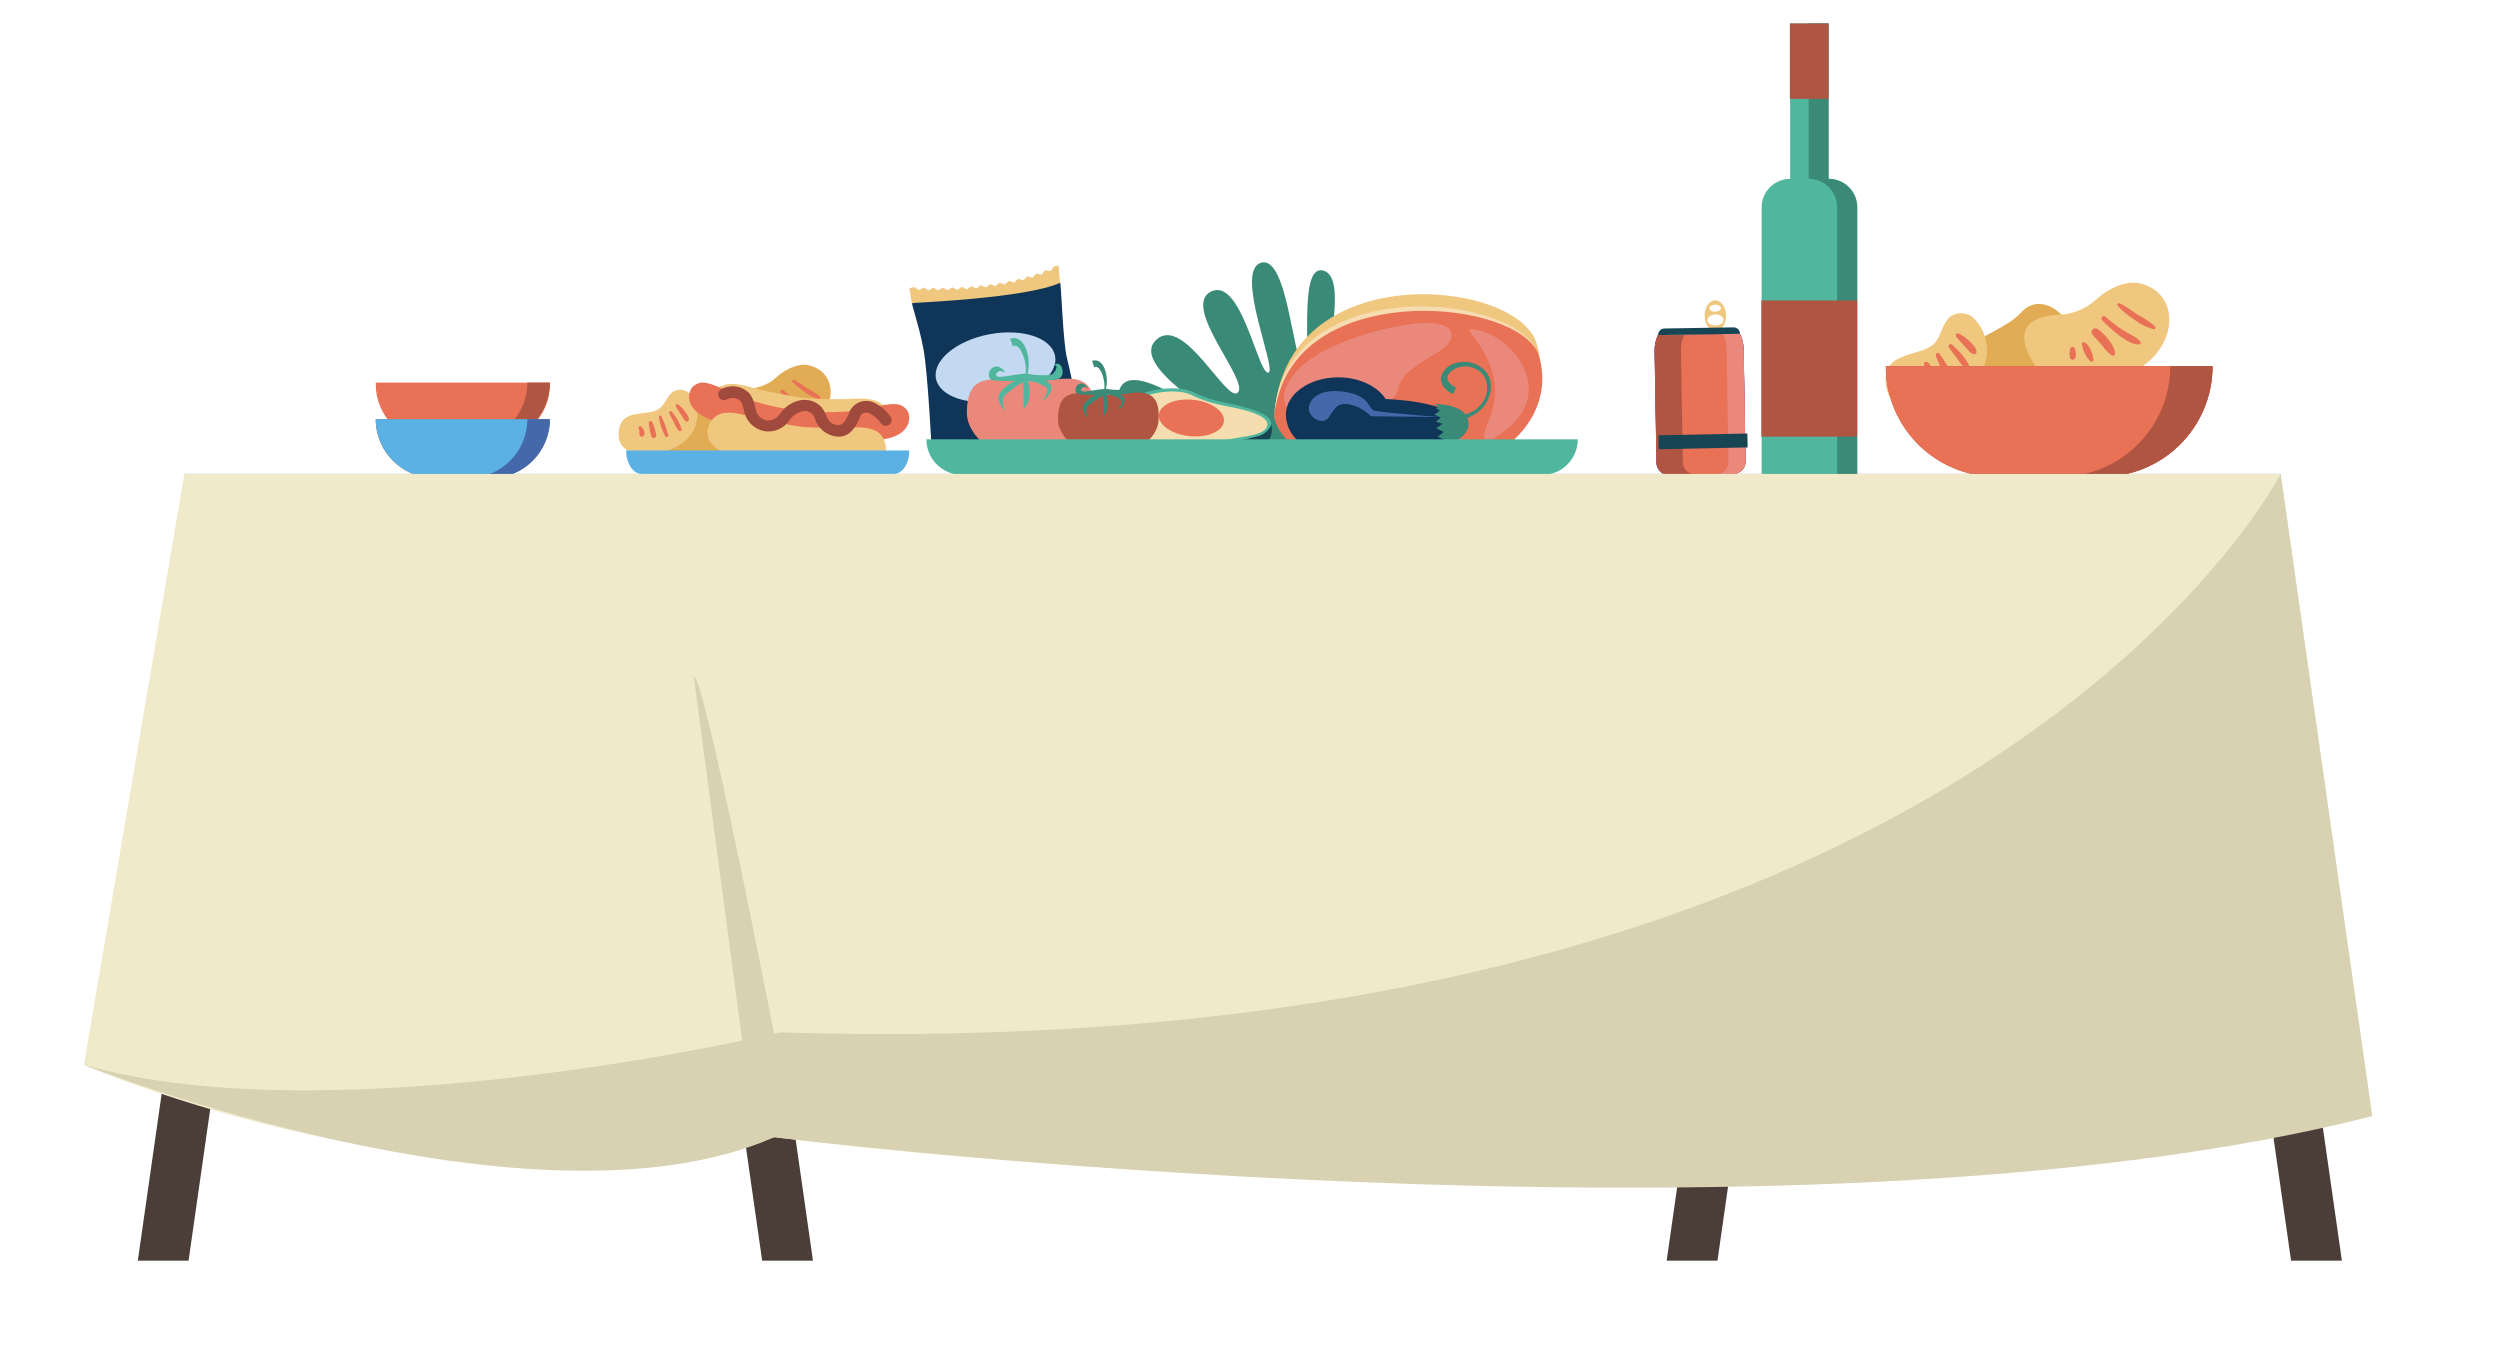 <?xml version="1.0" encoding="utf-8"?>
<!-- Generator: Adobe Illustrator 25.2.1, SVG Export Plug-In . SVG Version: 6.00 Build 0)  -->
<svg version="1.1" id="圖層_1" xmlns="http://www.w3.org/2000/svg" xmlns:xlink="http://www.w3.org/1999/xlink" x="0px" y="0px"
	 viewBox="0 0 357.18 193.11" style="enable-background:new 0 0 357.18 193.11;" xml:space="preserve">
<style type="text/css">
	.st0{fill:#F0C77E;}
	.st1{fill:#0F3659;}
	.st2{fill:#C3D9F1;}
	.st3{fill:#E2AC54;}
	.st4{fill:#E97156;}
	.st5{fill:#9F4A3C;}
	.st6{fill:#4B3D38;}
	.st7{fill:#B44D26;}
	.st8{fill:#B05541;}
	.st9{fill:#5BB1E4;}
	.st10{fill:#4468AA;}
	.st11{fill:#EA887B;}
	.st12{fill:#50B79E;}
	.st13{fill:#325083;}
	.st14{fill:#3A8A78;}
	.st15{fill:#F6DCB0;}
	.st16{fill:#174554;}
	.st17{fill:#F6DDB0;}
	.st18{fill:#3B8A78;}
	.st19{fill:#732A8C;}
	.st20{fill:#F0EACA;}
	.st21{fill:#D8D1B2;}
</style>
<path class="st0" d="M151.31,38.65c0,0.07,0,0.15,0,0.22l0.14,1.35c0,0.13,0,0.25,0,0.38l-12.34,3.66l-8.83-0.92l-0.35-2.17
	l0.69-0.16l0.66,0.44l0.7-0.38l0.68,0.42l0.68-0.39l0.69,0.39l0.68-0.4l0.69,0.38l0.67-0.42l0.7,0.37l0.66-0.44l0.7,0.36l0.65-0.45
	l0.71,0.34l0.64-0.48l0.72,0.32l0.62-0.49l0.73,0.3l0.6-0.5l0.74,0.27l0.59-0.53l0.75,0.26l0.57-0.55l0.76,0.22l0.55-0.57l0.77,0.19
	l0.52-0.59l0.78,0.15l0.49-0.62l0.79,0.1l0.45-0.65l0.7-0.13C151.25,38.15,151.28,38.42,151.31,38.65z"/>
<path class="st1" d="M151.46,40.41c0.15-0.07,0.4,8.61,1,10.84s2.08,10.22,2.08,10.22l-21.4,3.38c0,0-0.55-11.48-1.21-15
	s-1.76-6.47-1.6-6.54C130.48,43.24,146.47,42.65,151.46,40.41z"/>
<path class="st2" d="M133.72,54.08c0.49,2.6,4.7,3.99,9.4,3.1s8.11-3.73,7.62-6.33c-0.49-2.6-4.7-3.98-9.4-3.09
	C136.65,48.65,133.23,51.48,133.72,54.08z"/>
<path class="st3" d="M106.99,55.52c1.48-0.05,2.89-0.64,3.97-1.65c0.8-0.75,2.84-2.11,4.65-1.67c3.3,0.79,4.05,4.44,1.73,7.41
	c-2.03,2.6-9.98,6.32-13.15,0.85C101.96,56.64,104.49,55.63,106.99,55.52z"/>
<path class="st4" d="M117.04,57.04c-0.72-0.18-1.39-0.51-1.97-0.97c-0.68-0.42-1.29-0.92-1.83-1.51c-0.15-0.16,0.07-0.35,0.24-0.27
	c0.68,0.38,1.32,0.83,1.97,1.25c0.63,0.32,1.22,0.71,1.75,1.17c0.07,0.07,0.07,0.18,0,0.25c-0.04,0.04-0.1,0.06-0.15,0.05
	L117.04,57.04L117.04,57.04z"/>
<path class="st4" d="M115.54,58.66c-1.14,0.16-3.2-1.74-3.98-2.58c-0.19-0.21,0.13-0.56,0.34-0.37c0.59,0.54,1.23,1.03,1.91,1.46
	c0.57,0.38,1.46,0.67,1.83,1.23c0.06,0.07,0.05,0.17-0.03,0.23C115.59,58.64,115.56,58.65,115.54,58.66z"/>
<path class="st4" d="M112.56,59.8c-0.38-0.28-0.71-0.62-0.98-1.02c-0.33-0.41-0.71-0.77-1.04-1.18c-0.13-0.18-0.09-0.44,0.1-0.57
	c0.14-0.1,0.32-0.1,0.46-0.01c0.89,0.61,1.54,1.51,1.83,2.54c0.02,0.14-0.08,0.26-0.22,0.27C112.65,59.84,112.6,59.83,112.56,59.8
	L112.56,59.8z"/>
<path class="st4" d="M110.3,60.43c-0.49-0.5-0.79-1.14-0.87-1.83c0-0.47,1.01,0,1.22,1.68c0.01,0.11-0.07,0.21-0.18,0.22
	C110.4,60.51,110.34,60.49,110.3,60.43L110.3,60.43z"/>
<path class="st4" d="M108.65,59.05c0.47,1.39-0.35,1.42-0.48,1.08c-0.11-0.35-0.11-0.72,0-1.07c0.05-0.12,0.19-0.18,0.31-0.13
	c0.06,0.02,0.1,0.07,0.13,0.13L108.65,59.05z"/>
<path class="st3" d="M108.58,61.21c0,0-0.99,4.64-7.62,5.49c-6.11,0.78-7.84-5.49-4.96-6.82c2.88-1.33,6.22-1.91,7.75-3.15
	C106.58,54.46,109.64,58.81,108.58,61.21z"/>
<path class="st0" d="M98.57,56.26c0.44,0.51,0.75,1.12,0.92,1.77c0.38,1.52,0.01,3.13-0.99,4.33c-2.48,3.08-10.2,3.89-10.12-0.3
	c0.07-4.19,4.46-2.23,6.06-3.89c0.72-0.74,0.98-1.78,1.89-2.3C97.07,55.51,97.97,55.67,98.57,56.26z"/>
<path class="st4" d="M96.86,57.78c0.4,0.28,0.75,0.64,1.03,1.04c0.27,0.38,0.61,0.78,0.51,1.25c-0.04,0.13-0.17,0.2-0.29,0.16
	c-0.4-0.16-0.54-0.56-0.77-0.92s-0.55-0.82-0.79-1.26C96.46,57.89,96.67,57.64,96.86,57.78L96.86,57.78z"/>
<path class="st4" d="M95.97,58.8c0.65,0.74,1.14,1.61,1.43,2.55c0,0.23-0.29,0.32-0.44,0.17c-0.28-0.34-0.51-0.73-0.66-1.14
	c-0.23-0.43-0.47-0.85-0.68-1.3C95.53,58.87,95.79,58.61,95.97,58.8C95.97,58.81,95.97,58.8,95.97,58.8z"/>
<path class="st4" d="M94.49,59.54c0.44,0.85,0.78,1.74,1,2.67c0,0.2-0.29,0.34-0.42,0.17c-0.48-0.85-0.79-1.78-0.92-2.75
	c-0.05-0.22,0.28-0.38,0.38-0.16L94.49,59.54z"/>
<path class="st4" d="M93.16,60.27c0.16,0.29,0.28,0.59,0.36,0.92c0.22,0.78,0.37,1.19,0.05,1.33c-0.16,0.1-0.38,0.05-0.48-0.11
	c-0.02-0.03-0.03-0.07-0.04-0.11c-0.2-0.62-0.31-1.26-0.35-1.9c0.01-0.14,0.12-0.24,0.26-0.24C93.04,60.15,93.11,60.2,93.16,60.27z"
	/>
<path class="st4" d="M91.61,60.92c0.44,0.42,0.66,1.21,0.28,1.4c-0.12,0.1-0.29,0.1-0.41,0c-0.28-0.25,0-0.64-0.22-1.11
	c-0.05-0.11-0.01-0.24,0.1-0.29c0.08-0.04,0.18-0.02,0.25,0.04C91.61,60.96,91.61,60.92,91.61,60.92z"/>
<path class="st0" d="M102.14,55.96c1.03-1.45,3-1.28,5.3-0.59c1.99,0.59,6.01,1.26,7.08,1.44c1.06,0.17,5.14,0.31,7.21,0.17
	c2.39-0.16,4.36,0.12,5.03,1.76c0.68,1.64,1.09,5.63-11.9,4.58l-2.2-0.18C99.83,61.2,101.12,57.4,102.14,55.96z"/>
<path class="st4" d="M99.17,55.08c1-0.7,1.83-0.65,5.28,1.03c1.02,0.48,2.08,0.88,3.16,1.2c4.27,1.31,8.74,1.82,13.19,1.49
	c1.12-0.07,2.24-0.23,3.34-0.47c3.72-0.92,4.58-0.72,5.37,0.17c0.8,0.9,0.75,3.81-3.56,4.29s-12.23,1.24-12.31,1.09
	c-0.02-0.32-0.02-0.65,0-0.97c-0.04,0.31-0.11,0.62-0.2,0.92c-0.13,0.15-7.68-2.38-11.77-3.82C97.58,58.58,98.17,55.81,99.17,55.08z
	"/>
<path class="st0" d="M101.68,60.06c1.03-1.45,3.01-1.27,5.31-0.59c1.98,0.59,6,1.26,7.07,1.44c1.06,0.17,5.14,0.32,7.21,0.18
	c2.4-0.16,4.36,0.11,5.03,1.75c0.68,1.64,1.1,5.63-11.9,4.58l-2.23-0.26C99.36,65.3,100.65,61.51,101.68,60.06z"/>
<path class="st5" d="M109.41,61.63c1.11,0.12,2.21-0.29,2.98-1.1c0.14-0.15,0.26-0.3,0.38-0.47l0.17-0.22
	c0.41-0.53,0.99-0.91,1.65-1.06c0.57-0.12,1.17,0.06,1.57,0.49c0.11,0.17,0.2,0.36,0.27,0.55c0.45,1.44,1.74,2.46,3.24,2.56
	c2.04,0.16,2.93-2.11,3.22-2.86l0.07-0.17c0.15-0.35,0.8-0.49,1.3-0.3c0.68,0.37,1.26,0.9,1.69,1.54c0.32,0.33,0.85,0.34,1.18,0.02
	c0.29-0.28,0.34-0.73,0.11-1.07c-0.61-0.87-1.42-1.57-2.38-2.03c-1.27-0.57-2.77-0.06-3.42,1.17c-0.04,0.08-0.07,0.16-0.1,0.24
	c-0.34,0.87-0.82,1.83-1.55,1.83c-1.2-0.09-1.5-0.78-1.83-1.57c-0.13-0.34-0.32-0.67-0.54-0.96c-0.79-0.87-1.98-1.26-3.13-1.03
	c-1.04,0.22-1.98,0.81-2.64,1.65l-0.19,0.25c-0.09,0.12-0.18,0.24-0.28,0.35c-0.67,0.76-1.82,0.84-2.58,0.17
	c-0.21-0.18-0.38-0.41-0.48-0.67c-0.12-0.29-0.21-0.6-0.27-0.92c-0.11-0.63-0.36-1.23-0.73-1.76c-1.04-1.12-2.71-1.39-4.05-0.66
	c-0.41,0.2-0.58,0.7-0.38,1.11c0.2,0.41,0.7,0.58,1.11,0.38c0.64-0.37,1.46-0.29,2.01,0.2c0.22,0.34,0.36,0.73,0.42,1.13
	c0.08,0.4,0.21,0.8,0.37,1.18c0.5,1.06,1.49,1.81,2.65,2L109.41,61.63z"/>
<polygon class="st6" points="26.94,180.11 19.69,180.11 34.39,77.22 41.65,77.22 "/>
<polygon class="st6" points="108.89,180.11 116.15,180.11 101.45,77.22 94.19,77.22 "/>
<polygon class="st6" points="245.38,180.11 238.12,180.11 252.82,77.22 260.08,77.22 "/>
<polygon class="st6" points="327.33,180.11 334.59,180.11 319.88,77.22 312.62,77.22 "/>
<path class="st3" d="M296.16,49.55c0,0-0.27,6.41-8.89,9.01c-7.94,2.42-11.66-5.49-8.15-7.93s7.83-3.95,9.59-5.94
	C291.96,41.04,297.02,46.12,296.16,49.55z"/>
<path class="st0" d="M281.74,45.24c0.68,0.59,1.22,1.32,1.58,2.14c0.86,1.93,0.73,4.16-0.33,5.99c-2.59,4.65-12.65,7.48-13.51,1.89
	c-0.86-5.59,5.42-3.97,7.17-6.54c0.79-1.14,0.92-2.59,1.98-3.48C279.56,44.59,280.8,44.59,281.74,45.24z"/>
<path class="st0" d="M294.17,44.97c1.99-0.08,3.89-0.86,5.35-2.22c1.07-1.02,3.83-2.84,6.26-2.25c4.44,1.06,5.49,5.99,2.33,10
	c-2.75,3.51-13.44,8.51-17.72,1.14C287.38,46.48,290.76,45.12,294.17,44.97z"/>
<path class="st4" d="M307.69,47.03c-0.96-0.24-1.86-0.68-2.65-1.29c-0.91-0.56-1.75-1.25-2.47-2.04c-0.19-0.22,0.1-0.47,0.33-0.35
	c0.92,0.49,1.78,1.12,2.64,1.69c0.86,0.43,1.66,0.97,2.37,1.61c0.09,0.11,0.07,0.26-0.03,0.35c-0.05,0.04-0.12,0.06-0.19,0.05V47.03
	z"/>
<path class="st4" d="M305.67,49.2c-1.52,0.21-4.31-2.34-5.36-3.49c-0.26-0.27,0.17-0.75,0.46-0.49c0.81,0.73,1.67,1.39,2.58,1.98
	c0.76,0.49,1.96,0.92,2.46,1.64c0.08,0.1,0.06,0.24-0.04,0.32C305.74,49.18,305.71,49.19,305.67,49.2L305.67,49.2z"/>
<path class="st4" d="M301.66,50.74c-0.5-0.37-0.94-0.82-1.29-1.34c-0.45-0.55-0.96-1.03-1.41-1.58c-0.2-0.23-0.18-0.57,0.04-0.78
	c0.2-0.18,0.5-0.19,0.71-0.02c0.99,0.75,2.33,2.14,2.48,3.43c0.03,0.18-0.1,0.35-0.28,0.37c-0.08,0.01-0.17-0.01-0.24-0.05
	L301.66,50.74z"/>
<path class="st4" d="M298.62,51.59c-0.65-0.67-1.07-1.54-1.18-2.47c0-0.63,1.37,0,1.65,2.26c0.02,0.14-0.08,0.28-0.22,0.3
	C298.78,51.7,298.68,51.66,298.62,51.59L298.62,51.59z"/>
<path class="st4" d="M296.41,49.72c0.62,1.83-0.49,1.91-0.65,1.46c-0.12-0.47-0.1-0.97,0.05-1.44c0.08-0.16,0.27-0.23,0.44-0.16
	c0.07,0.03,0.12,0.09,0.16,0.16V49.72z"/>
<path class="st4" d="M279.81,47.64c0.6,0.29,1.15,0.68,1.62,1.15c0.43,0.43,0.98,0.92,0.96,1.55c-0.02,0.17-0.18,0.3-0.36,0.28
	c-0.57-0.13-0.84-0.61-1.22-1.03c-0.38-0.41-0.92-0.97-1.34-1.49C279.31,47.89,279.54,47.52,279.81,47.64L279.81,47.64z"/>
<path class="st4" d="M278.86,49.21c0.65,0.53,2.26,2.21,2.47,3.07c0.07,0.3-0.32,0.49-0.55,0.34c-0.45-0.4-0.83-0.86-1.14-1.38
	c-0.39-0.53-0.81-1.03-1.19-1.58C278.28,49.39,278.58,49,278.86,49.21L278.86,49.21z"/>
<path class="st4" d="M277.08,50.53c0.78,1.03,1.42,2.15,1.92,3.34c0.05,0.26-0.31,0.51-0.52,0.32c-0.84-0.99-1.49-2.14-1.9-3.37
	C276.46,50.54,276.87,50.26,277.08,50.53L277.08,50.53z"/>
<path class="st4" d="M275.47,51.79c0.29,0.36,0.52,0.77,0.69,1.2c0.46,0.98,0.75,1.49,0.38,1.75c-0.2,0.17-0.5,0.15-0.67-0.05
	c-0.03-0.04-0.06-0.08-0.08-0.13c-0.41-0.79-0.72-1.64-0.92-2.51c-0.02-0.19,0.11-0.35,0.3-0.37c0.11-0.01,0.21,0.03,0.29,0.11
	L275.47,51.79z"/>
<path class="st7" d="M285.2,68.11h15.12c8.72,0,15.79-7.07,15.79-15.79v-0.01h-46.68C269.42,61.03,276.48,68.1,285.2,68.11z"/>
<path class="st4" d="M285.2,68.11h15.12c8.72,0,15.79-7.07,15.79-15.79v-0.01h-46.68C269.42,61.03,276.48,68.1,285.2,68.11z"/>
<path class="st8" d="M310.07,52.31h6.04c0.01,8.72-7.06,15.79-15.78,15.8h-0.01h-6.04C303,68.11,310.07,61.04,310.07,52.31
	C310.07,52.32,310.07,52.32,310.07,52.31z"/>
<path class="st4" d="M70.44,63.07h-8.63c-4.48,0-8.12-3.64-8.12-8.12l0,0v-0.29l0,0h24.88l0,0v0.29
	C78.57,59.43,74.93,63.07,70.44,63.07L70.44,63.07z"/>
<path class="st8" d="M75.34,54.66h3.22c0,4.65-3.77,8.41-8.41,8.41l0,0h-3.19C71.6,63.06,75.35,59.29,75.34,54.66z"/>
<path class="st7" d="M62.09,68.29h8.06c4.65,0,8.41-3.77,8.41-8.41l0,0H53.68C53.68,64.53,57.44,68.29,62.09,68.29L62.09,68.29z"/>
<path class="st9" d="M62.09,68.29h8.06c4.65,0,8.41-3.77,8.41-8.41l0,0H53.68C53.68,64.53,57.44,68.29,62.09,68.29L62.09,68.29z"/>
<path class="st10" d="M75.34,59.88h3.22c0,4.65-3.77,8.41-8.41,8.41l0,0h-3.19C71.6,68.28,75.35,64.52,75.34,59.88z"/>
<path class="st11" d="M156.3,59.14c-0.19,3.43-4.71,6.67-9.27,6.67s-8.89-3.41-8.89-6.85c0-4.93,2.55-4.92,5.8-4.65
	c0.61,0,1.26,0.11,1.91,0.15c0.39,0,0.78,0,1.17,0s0.81,0,1.23,0c0.41,0,1-0.09,1.48-0.15C153.39,53.91,156.66,53.47,156.3,59.14z"
	/>
<path class="st12" d="M144.69,49.55L144.69,49.55L144.69,49.55C144.69,49.55,144.68,49.54,144.69,49.55z"/>
<path class="st12" d="M151.49,52.15c-0.24-0.25-0.64-0.26-0.89-0.02c-0.01,0.01-0.02,0.01-0.02,0.02c0.63,0,0.35,0.74-0.17,1.26
	c-0.32,0.32-2.65,0.22-3.47,0h-0.16c0.59-1.76-0.15-5.73-2.46-5.03l0.38,1.09c0.08-0.05,0.17-0.07,0.26-0.08
	c0.97-0.1,1.83,2.65,1.56,4.01c-1.41,0-3.88,0.73-4.15,0.29c-0.27-0.44,0.49-0.7,0.49-0.7l0.75,0.2c0,0-0.71-1.05-1.45-0.8
	c-0.61,0.13-1,0.74-0.86,1.35c0.04,0.18,0.12,0.34,0.23,0.48c0.22,0.22,2.42,0.23,3.49,0.22c-0.87,0.35-1.61,0.93-2.16,1.68
	c-0.69,1.09,0.75,2.62,0.75,2.62s-0.78-1.52,0.05-2.35c0.78-0.69,1.64-1.31,2.54-1.83l0.08,3.79c0.56-0.58,0.86-1.37,0.83-2.18
	c0.03-0.59-0.06-1.17-0.25-1.73l0.77,0.07c0.6,0.18,1.18,0.42,1.73,0.73c0.87,0.52-0.44,1.94-0.44,1.94c0.44-0.17,0.8-0.5,1.03-0.92
	c0.7-1.28-0.08-1.61-0.71-1.89c0.49-0.05,0.92,0,1.64-0.15C152.09,54.11,151.94,52.63,151.49,52.15z"/>
<rect x="26.34" y="67.71" class="st10" width="80.72" height="9.51"/>
<rect x="105.17" y="67.71" class="st13" width="220.66" height="9.51"/>
<path class="st14" d="M191.24,63.13c0,0,5.3-13.36,5.06-15.63s-2.29-3.41-3.49-0.81c-1.2,2.6-1.62,5.49-2.53,4.44
	c-0.91-1.05,2.29-11.8-1.34-12.5c-3.62-0.7-1.29,13.8-2.75,13.47c-1.46-0.33-2.2-15.8-6.06-14.55c-3.86,1.24,2.53,15.69,1.04,15.69
	s-3.86-13.73-8.16-11.58c-4.3,2.15,5.42,12.63,3.87,14.4s-7.73-11.22-11.69-7.51s9.76,11.14,9.27,11.72
	c-0.49,0.58-11.75-8.69-14.23-5.17c-2.48,3.51,8.7,5.35,8.02,6.5s-6.41-0.77-6.07,1.51c0.34,2.28,12.52,2.22,12.52,2.22
	L191.24,63.13z"/>
<path class="st14" d="M213.9,57.33c-1.17-0.49-1.68-1.36-0.77-2.26c1.39-1.15,3.45-0.95,4.6,0.44c0.02,0.03,0.05,0.06,0.07,0.08
	c0.71,1.16,0.69,2.64-0.07,3.77c-0.36,0.57-0.86,1.04-1.45,1.37c-0.58,0.33-1.22,0.53-1.89,0.58l0.15,0.64
	c0.37-0.07,0.72-0.18,1.07-0.32c1.04-0.4,1.93-1.13,2.54-2.07c0,0,1.48-2.33,0.16-4.29c-1.32-1.96-4.98-2.23-6.28-0.2
	c-0.81,1.24,0,2.54,1.43,3.17L213.9,57.33z"/>
<path class="st10" d="M211.49,61.56c0,0-8.5-0.65-9.32-0.92s-0.61-2-3.79-2.61c-3.18-0.6-5.11,0.38-5.49,1.93s1.83,2.82,2.69,1.78
	s1.06-2.24,2.9-2.02c1.23,0.22,2.37,0.81,3.25,1.69L211.49,61.56z"/>
<path class="st0" d="M182.06,59.47c0,0,1.02,5.99,9.15,5.09c8.32-0.92,10.98,1.83,18.08,1.5c5.69-0.26,13.1-7.76,10.24-17.03
	S183.45,36.59,182.06,59.47z"/>
<path class="st4" d="M182.08,59.03c-0.04,0.46,0.03,0.93,0.21,1.35c0.6,1.62,2.67,5.19,9.02,4.49c8.33-0.92,10.98,1.53,18.04,1.16
	c5.69-0.3,13.16-7.15,10.42-15.48S184.28,39.03,182.08,59.03z"/>
<path class="st15" d="M219.73,50.55c-2.87-7.6-32.04-10.59-37.01,5.68c-0.28,0.92-0.5,1.85-0.64,2.8
	c0.45-5.91,3.78-10.65,10.22-13.29c9.47-3.83,21.5-1.54,25.82,2.43C218.86,48.81,219.42,49.63,219.73,50.55z"/>
<path class="st11" d="M212.95,62.85c0,0,5.24-2.49,5.45-6.86c0.2-4.37-3.78-8.07-7.16-8.81s0.66,0.92,2.08,6.41
	C214.73,59.08,210.17,62.95,212.95,62.85z"/>
<path class="st11" d="M185.95,59.22c-1.39,0-2.51-1.12-2.51-2.5c0-0.11,0.01-0.23,0.02-0.34c0.19-1.21,0.92-2.75,2.98-4.47
	c4.91-4.17,19.56-7.66,20.81-4.58c1.24,3.08-6.52,3.9-7.57,8.37C198.82,59.17,189.94,59.33,185.95,59.22z"/>
<path class="st11" d="M186.39,61.02c-0.66,0.11-1.1,0.73-0.99,1.39c0.03,0.19,0.11,0.37,0.22,0.52c0.67,0.85,1.9,1.68,4.2,1.44
	c4.49-0.37,9-0.25,13.46,0.35c4.04,0.47,7.22,0.52,7.08-0.78c-0.14-1.3-7.73-3.29-9.33-4.38C199.45,58.45,190.11,60.28,186.39,61.02
	z"/>
<path class="st16" d="M159.48,59.75c0,0,0,4.9,5.65,6.12c5.65,1.23,14.91-1.49,15.84-2.51c0.65-0.76,0.89-1.78,0.64-2.75
	c-0.1-0.85-0.37-0.36-3.93-1.4s-4-0.16-7.45-1.75C166.78,55.88,159.63,56.45,159.48,59.75z"/>
<path class="st12" d="M179.67,62.33c0.71-0.17,1.34-0.61,1.74-1.23l0,0c0.48-0.76,0.37-1.76-3.19-2.8s-4.28-0.67-7.73-2.26
	s-10.9,0.36-11.05,3.66c0,0.17,0.03,0.34,0.08,0.5c1.31,1.92,3.37,3.19,5.67,3.5C169.36,64.5,175.33,63.51,179.67,62.33z"/>
<path class="st17" d="M160.68,60.83c-0.61-0.63-0.67-1.6-0.14-2.3c1.63-2.17,7.02-3.33,9.66-2.11c1.51,0.74,3.12,1.26,4.78,1.56
	c1.43,0.29,7.2,1.25,5.91,3.19c-0.7,1.05-3.1,1.16-4.38,1.43s-2.5,0.49-3.77,0.64c-1.35,0.25-2.73,0.35-4.11,0.28
	C167.73,63.41,163.31,63.76,160.68,60.83z"/>
<path class="st4" d="M170.75,57.15c2.55,0.35,4.38,1.78,4.09,3.19c-0.29,1.42-2.61,2.28-5.16,1.94s-4.39-1.78-4.09-3.19
	S168.2,56.81,170.75,57.15z"/>
<path class="st14" d="M208.04,55.36c-1.16-0.49-1.68-1.37-0.76-2.26c1.39-1.15,3.45-0.95,4.6,0.44c0.02,0.03,0.05,0.06,0.07,0.08
	c0.72,1.16,0.68,2.64-0.08,3.77c-0.36,0.57-0.86,1.04-1.45,1.37c-0.57,0.34-1.22,0.53-1.89,0.58l0.16,0.64
	c0.37-0.07,0.72-0.18,1.07-0.32c1.04-0.39,1.92-1.1,2.54-2.02c0,0,1.48-2.34,0.16-4.29c-1.38-2.1-4.97-2.23-6.27-0.21
	c-0.81,1.24,0,2.55,1.43,3.18L208.04,55.36z"/>
<path class="st1" d="M183.71,59.27c0-2.97,3.35-5.36,7.49-5.36c3,0,5.59,1.27,6.78,3.1c6.18,0.25,10.98,1.83,10.98,3.8
	c0,0.92-0.97,1.54-1.73,1.94c-1.45,0.68-2.99,1.15-4.58,1.38c-1.96,0.33-3.94,0.56-5.93,0.69c-1.92,0.15-3.85,0.18-5.78,0.06
	c-1.52-0.09-3-0.48-4.37-1.16c-1.11-0.54-1.98-1.46-2.46-2.59C183.87,60.54,183.73,59.91,183.71,59.27z"/>
<path class="st10" d="M205.63,59.58c0,0-8.5-0.65-9.32-0.92c-0.81-0.27-0.6-2-3.78-2.61c-3.18-0.6-5.11,0.38-5.49,1.93
	s1.83,2.82,2.69,1.78s1.05-2.24,2.9-2.02c1.23,0.23,2.36,0.83,3.24,1.73L205.63,59.58z"/>
<path class="st14" d="M204.93,59.24l0.92,0.43l-0.71,0.59l0.98,0.29l-0.92,0.61l0,0l1.06,0.57l-0.86,0.67l1.06,0.45l-0.14,0.64
	c2.91-0.36,3.48-2.47,3.48-2.47c0.03-0.25,0.03-0.5,0-0.75c-0.28-2.65-4.89-2.55-4.89-2.55l0.7,0.42l-0.46,0.14l0.56,0.42
	L204.93,59.24z"/>
<path class="st8" d="M165.53,60.06c-0.16,2.75-3.73,5.29-7.32,5.29c-3.59,0-7.06-2.75-7.06-5.43c0-3.91,2.03-3.9,4.58-3.66
	c0.49,0,1.01,0.09,1.52,0.12c0.31,0,0.62,0,0.92,0c0.32,0,0.64,0,0.97,0s0.79-0.07,1.17-0.11
	C163.23,55.92,165.82,55.56,165.53,60.06z"/>
<path class="st14" d="M156.32,52.45L156.32,52.45L156.32,52.45z"/>
<path class="st14" d="M161.72,54.55c-0.18-0.19-0.49-0.2-0.69-0.02c-0.01,0.01-0.01,0.01-0.02,0.02c0.5,0,0.27,0.59-0.15,1
	c-0.25,0.26-2.1,0.17-2.75,0h-0.13c0.48-1.4-0.12-4.58-1.96-4l0.31,0.92c0.06-0.04,0.13-0.06,0.2-0.06
	c0.77-0.08,1.44,2.11,1.24,3.18c-1.12,0-3.08,0.59-3.29,0.23s0.39-0.55,0.39-0.55l0.59,0.16c0,0-0.57-0.83-1.14-0.62
	c-0.49,0.14-0.77,0.64-0.63,1.13c0.03,0.1,0.08,0.2,0.14,0.29c0.9,0.17,1.83,0.23,2.75,0.17c-0.68,0.28-1.28,0.74-1.71,1.34
	c-0.55,0.86,0.59,2.07,0.59,2.07s-0.61-1.2,0.05-1.83c0.64-0.56,1.34-1.06,2.08-1.48v3c0.45-0.46,0.68-1.09,0.66-1.73
	c0.02-0.46-0.05-0.92-0.19-1.36h0.6c0.48,0.15,0.94,0.34,1.37,0.59c0.69,0.42-0.35,1.54-0.35,1.54c0.34-0.13,0.63-0.38,0.81-0.7
	c0.55-1.02-0.06-1.28-0.57-1.5c0.39,0,0.76,0,1.3-0.12C162.15,56.07,162.07,54.89,161.72,54.55z"/>
<path class="st12" d="M261.25,25.55V3.35h-5.49v22.2l0,0c-2.25,0.01-4.08,1.84-4.07,4.09l0,0v38.23h13.68V29.64
	c0.01-2.25-1.82-4.09-4.07-4.09l0,0H261.25z"/>
<path class="st18" d="M261.25,25.55V3.35h-2.84v22.2c2.25,0.01,4.07,1.84,4.06,4.09v38.23h2.85V29.64
	C265.33,27.38,263.5,25.55,261.25,25.55L261.25,25.55z"/>
<rect x="255.72" y="3.35" class="st8" width="5.53" height="10.77"/>
<rect x="251.65" y="42.93" class="st8" width="13.68" height="19.45"/>
<path class="st12" d="M220.34,67.85h-82.9c-2.81,0-5.08-2.27-5.08-5.08l0,0h93.06C225.42,65.58,223.15,67.85,220.34,67.85z"/>
<path class="st9" d="M127.71,67.71H91.67c-1.22,0-2.21-1.5-2.21-3.35h40.44C129.93,66.21,128.94,67.71,127.71,67.71z"/>
<path class="st0" d="M243.54,45.12c0,1.21,0.72,2.18,1.57,2.17s1.52-1.01,1.5-2.22c-0.02-1.21-0.72-2.18-1.57-2.16
	S243.52,43.91,243.54,45.12z M245.88,44.02c0,0.28-0.36,0.51-0.81,0.52s-0.82-0.21-0.83-0.49c-0.01-0.28,0.37-0.51,0.81-0.52
	C245.5,43.52,245.88,43.74,245.88,44.02z M243.92,45.74c0-0.43,0.51-0.8,1.15-0.81c0.64-0.01,1.16,0.33,1.17,0.77
	s-0.5,0.79-1.14,0.8S243.93,46.13,243.92,45.74z"/>
<path class="st19" d="M248.6,47.69c0.33,0.69,0.5,1.45,0.52,2.22l0.27,16.02c0.01,0.98-0.77,1.77-1.75,1.78l0,0l-9.15,0.16
	c-0.98,0.04-1.79-0.73-1.83-1.7c0-0.01,0-0.01,0-0.02l-0.27-16.03c-0.01-0.77,0.15-1.52,0.46-2.22L248.6,47.69z"/>
<path class="st19" d="M248.6,47.69c0.33,0.69,0.5,1.45,0.52,2.22l0.27,16.02c0.01,0.98-0.77,1.77-1.75,1.78l0,0l-9.15,0.16
	c-0.98,0.04-1.79-0.73-1.83-1.7c0-0.01,0-0.01,0-0.02l-0.27-16.03c-0.01-0.77,0.15-1.52,0.46-2.22L248.6,47.69z"/>
<path class="st4" d="M236.42,50.11l0.27,16.03c0.02,0.98,0.84,1.75,1.81,1.72c0.01,0,0.01,0,0.02,0l9.15-0.16
	c0.97,0,1.74-0.79,1.74-1.76c0-0.01,0-0.01,0-0.02l-0.29-16.02c-0.02-0.77-0.2-1.52-0.53-2.22l-11.72,0.19
	C236.56,48.58,236.41,49.34,236.42,50.11z"/>
<path class="st11" d="M246.95,65.96l-0.27-16.02c-0.01-0.77-0.19-1.52-0.52-2.22h2.43c0.33,0.69,0.5,1.45,0.52,2.22l0.27,16.02
	c-0.01,0.96-0.79,1.74-1.75,1.75l-2.43,0.05c0.97-0.01,1.75-0.8,1.74-1.78C246.95,65.97,246.95,65.97,246.95,65.96z"/>
<path class="st8" d="M236.42,50.11l0.27,16.03c0.02,0.98,0.84,1.75,1.81,1.72c0.01,0,0.01,0,0.02,0l3.74-0.06
	c-0.98,0.04-1.79-0.73-1.83-1.7c0-0.01,0-0.01,0-0.02l-0.27-16.02c-0.01-0.77,0.15-1.52,0.46-2.22l-3.73,0.05
	C236.58,48.58,236.41,49.34,236.42,50.11z"/>
<path class="st16" d="M236.87,47.88l11.73-0.19l0,0c0-0.51-0.41-0.92-0.92-0.92l-9.86,0.16c-0.51,0-0.92,0.41-0.92,0.92
	L236.87,47.88z"/>
<rect x="236.91" y="62.05" transform="matrix(1 -0.02 0.02 1 -1.212 4.878)" class="st16" width="12.71" height="1.99"/>
<path class="st20" d="M26.34,67.71l-14.35,84.43c0,0,51.74,22.83,98.66,10.33c0,0,123.17,16.37,228.28-3.01l-13.09-91.75
	C325.84,67.71,26.34,67.71,26.34,67.71z"/>
<path class="st21" d="M325.84,67.71c0,0-43.33,85.06-214.35,79.79c0,0-63.32,14.98-99.51,4.64c0,0,64.23,25.45,98.66,10.33
	c0,0,146.01,18.09,228.28-3.01L325.84,67.71z"/>
<path class="st21" d="M99.11,96.57l8.02,60.3l4.76-2.61C111.88,154.26,100.89,97.17,99.11,96.57z"/>
</svg>
